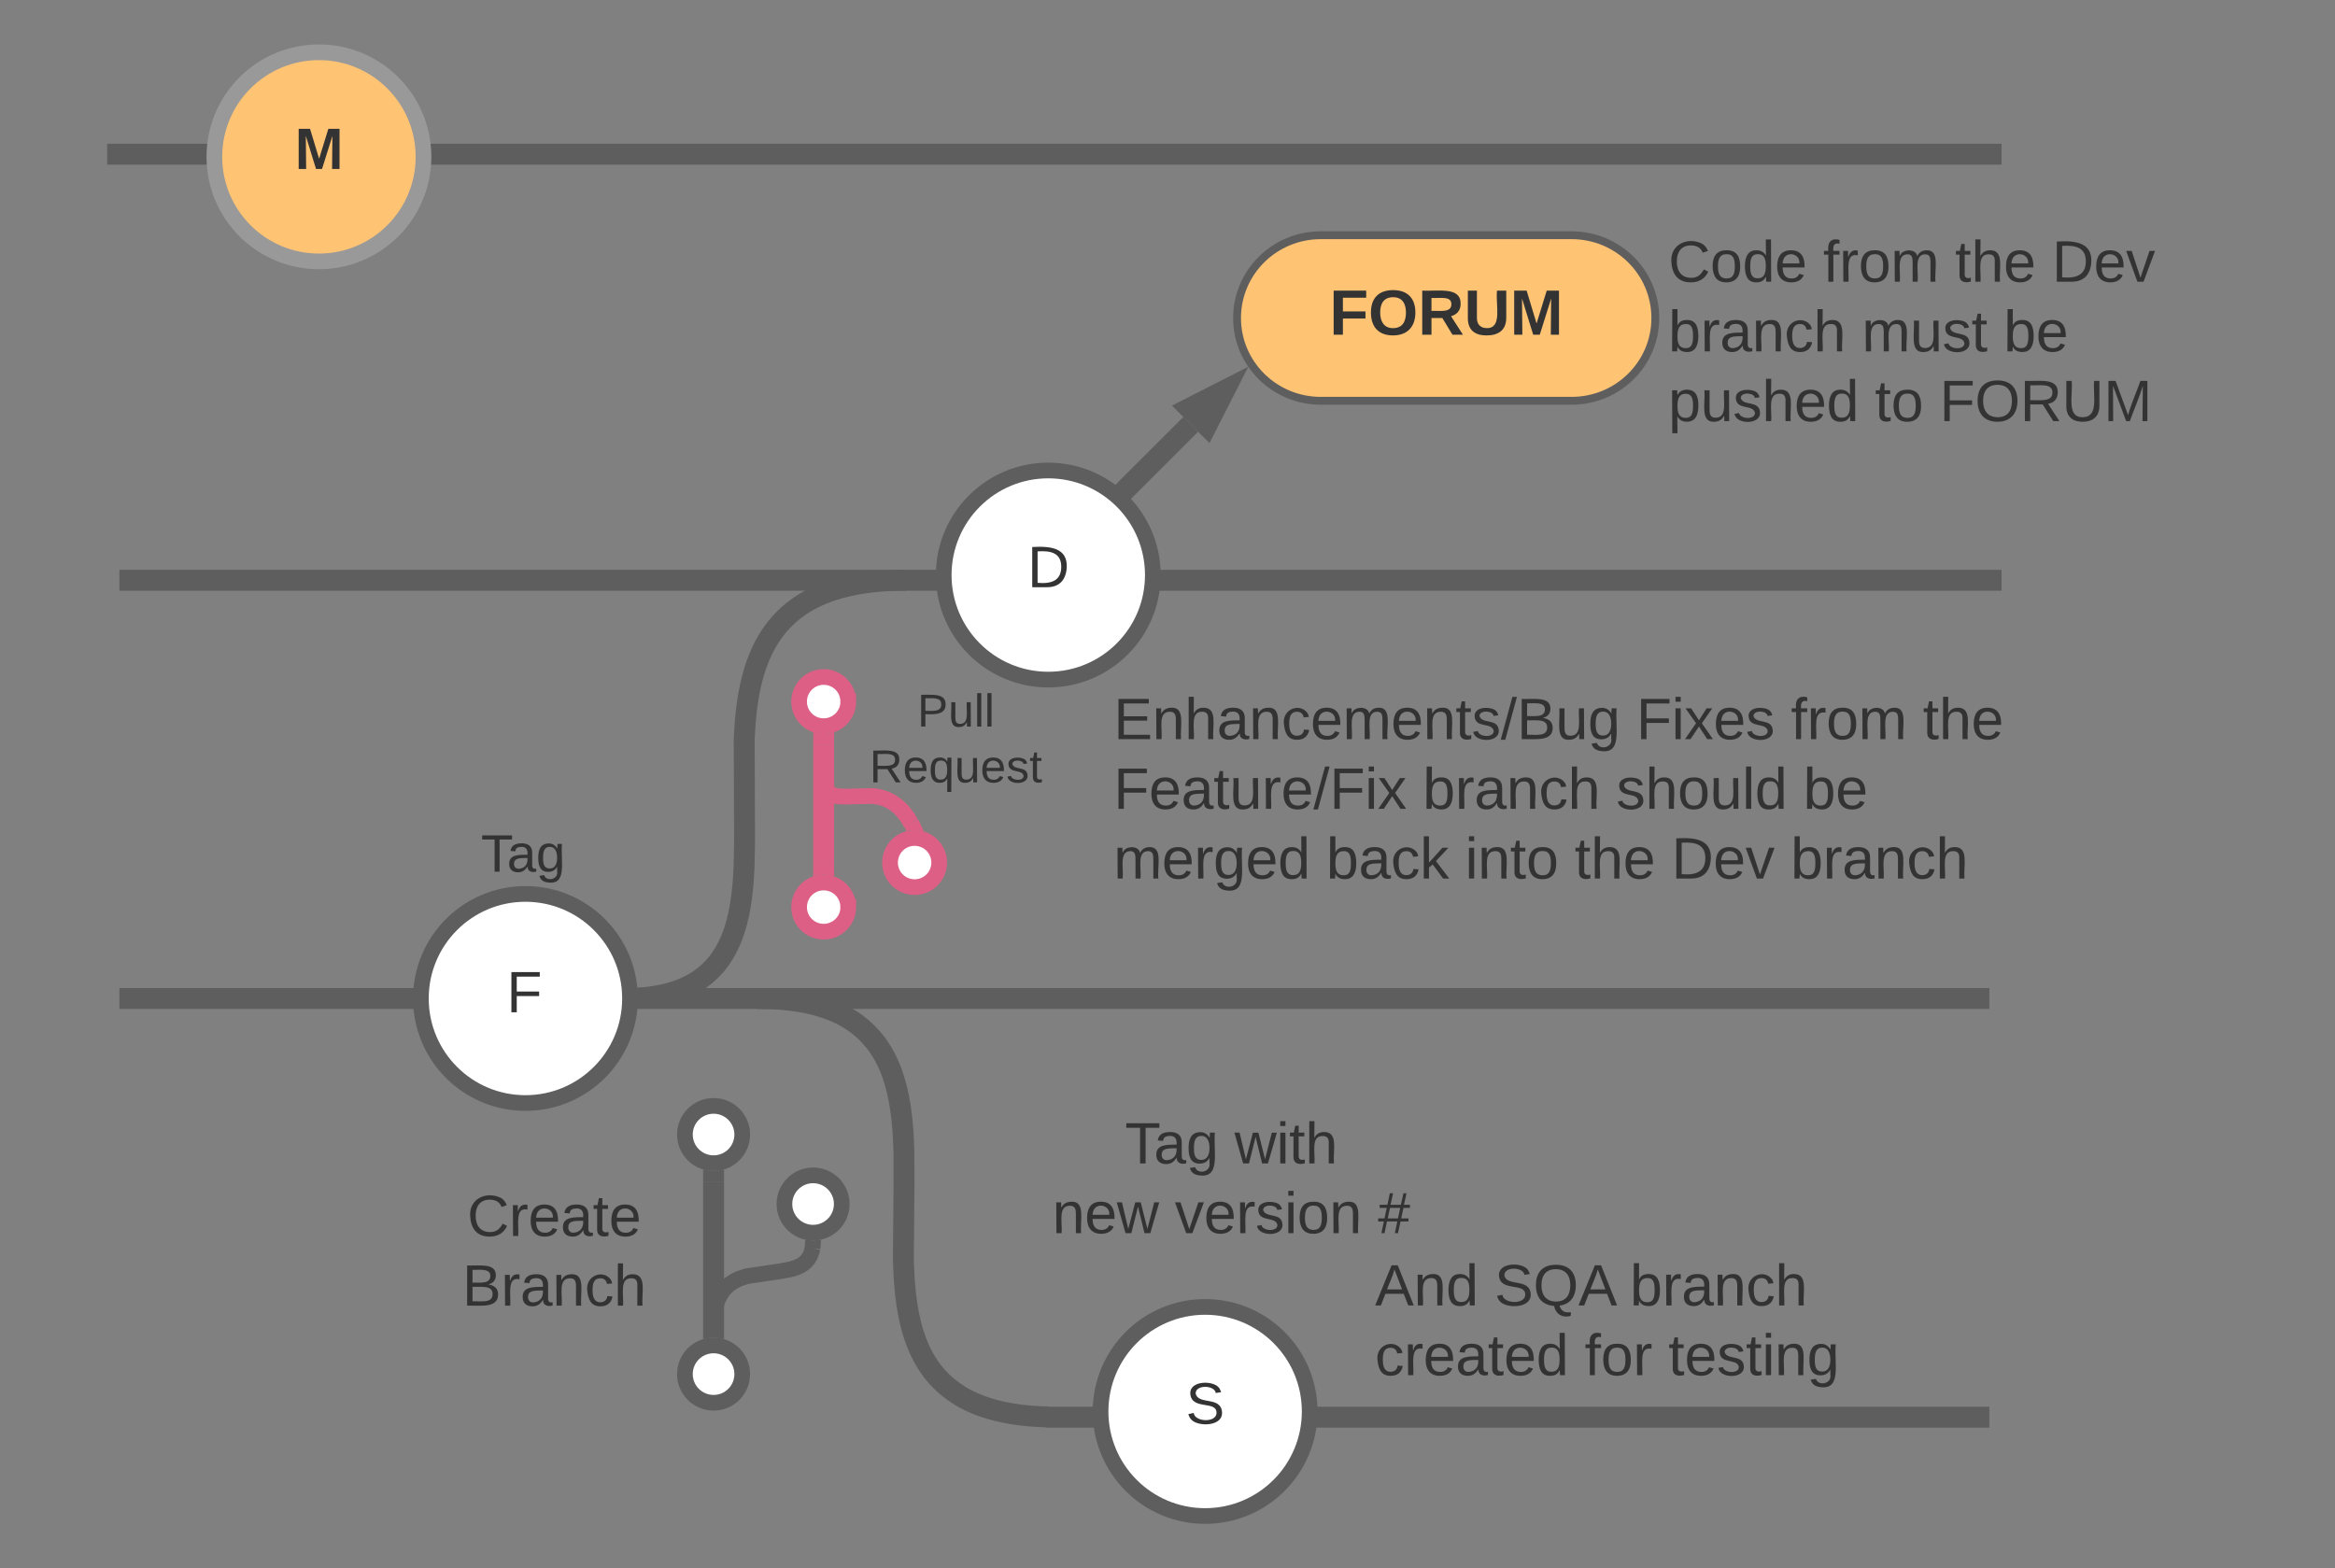 <svg xmlns="http://www.w3.org/2000/svg" xmlns:xlink="http://www.w3.org/1999/xlink" xmlns:lucid="lucid" width="893.22" height="600"><rect width="100%" height="100%" fill="#808080" stroke="none"/><g transform="translate(-2299 -220)" lucid:page-tab-id="ZDJICQ9uRxg7"><path d="M2703 762.18h353M2703.1 762.18h-4.1M3055.9 762.18h4.1M2348.67 602H3056M2348.77 602h-4.1M3055.9 602h4.1M2344 279h716.67M2344.1 279h-4.1M3060.57 279h4.1M2348.67 442h712M2348.77 442h-4.1M3060.57 442h4.1" stroke="#5e5e5e" stroke-width="8" fill="none"/><path d="M2740 440c0 22.1-17.9 40-40 40s-40-17.9-40-40 17.9-40 40-40 40 17.9 40 40z" stroke="#5e5e5e" stroke-width="6" fill="#fff"/><use xlink:href="#a" transform="matrix(1,0,0,1,2665,405) translate(27.006 39.653)"/><path d="M2543.66 601.8l2.4-.18 2.65-.34 2.4-.4 2.17-.45 1.98-.5 1.8-.55 1.68-.58 1.55-.6 1.44-.65 1.36-.67 1.27-.7 1.2-.72 1.14-.76 1.08-.8 1.03-.8 1-.86.96-.9.92-.94.9-.98.86-1.04.84-1.1.8-1.18.8-1.25.78-1.34.76-1.44.74-1.57.73-1.72.7-1.9.68-2.1.66-2.37.64-2.7.6-3.14.56-3.76.5-4.66.38-6.2.2-9.86-.15-39.3.42-6.8.54-5.22.64-4.27.7-3.64.74-3.16.78-2.8.82-2.5.85-2.28.87-2.08.9-1.92.94-1.78.96-1.66 1-1.57 1.02-1.46 1.06-1.4 1.1-1.32 1.14-1.26 1.2-1.2 1.23-1.17 1.28-1.13 1.37-1.07 1.43-1.04 1.5-1 1.62-.98 1.7-.93 1.84-.9 1.97-.88 2.13-.84 2.3-.8 2.52-.75 2.76-.7 3.07-.65 3.4-.57 3.82-.48 4.32-.36 3.97-.16M2543.77 601.83l-4.1.17M2641.5 442.03l4.1-.03" stroke="#5e5e5e" stroke-width="8" fill="none"/><path d="M2540 602c0 22.1-17.9 40-40 40s-40-17.9-40-40 17.9-40 40-40 40 17.9 40 40z" stroke="#5e5e5e" stroke-width="6" fill="#fff"/><path d="M2481.03 578c0-3.3 2.68-6 6-6h25c3.3 0 6 2.7 6 6v48c0 3.3-2.7 6-6 6h-25c-3.32 0-6-2.7-6-6z" stroke="#000" stroke-opacity="0" stroke-width="3" fill="#fff" fill-opacity="0"/><use xlink:href="#b" transform="matrix(1,0,0,1,2486.029,577) translate(6.741 30.278)"/><path d="M2800 760c0 22.1-17.9 40-40 40s-40-17.9-40-40 17.9-40 40-40 40 17.9 40 40z" stroke="#5e5e5e" stroke-width="6" fill="#fff"/><use xlink:href="#c" transform="matrix(1,0,0,1,2725,725) translate(27.593 39.653)"/><path d="M2623.5 488.4c0 5.2-4.23 9.42-9.42 9.42-5.2 0-9.4-4.22-9.4-9.4 0-5.2 4.2-9.42 9.4-9.42s9.4 4.2 9.4 9.4zM2623.5 567.04c0 5.2-4.23 9.4-9.42 9.4-5.2 0-9.4-4.2-9.4-9.4s4.2-9.4 9.4-9.4 9.4 4.2 9.4 9.4zM2658.27 550c0 5.2-4.2 9.4-9.4 9.4s-9.4-4.2-9.4-9.4 4.2-9.4 9.4-9.4 9.4 4.2 9.4 9.4z" stroke="#de5f85" stroke-width="6" fill="#fff"/><path d="M2614.08 550.6v-45.76" stroke="#de5f85" stroke-width="8" fill="none"/><path d="M2618.08 555.28l-3.93-.68-3.12.38-.95.4v-4.87h8zM2618.08 504.94h-8v-4.77l3.92.68 3.12-.38.96-.4z" fill="#de5f85"/><path d="M2614.23 519.43l.28 1.13.4 1.02.45.75.46.58.5.5.58.4.7.34.88.3 1.3.23 2.58.08 10.75-.23 2.76.5 2.28.78 2.04 1.04 1.95 1.38 1.96 1.85 2.05 2.6 1.3 2.26M2614.18 519.52l-.28-3.07" stroke="#de5f85" stroke-width="6" fill="none"/><path d="M2652.47 538.17l-3.53-.6-3.12.37-.08.04-.9-1.9 5.42-2.57z" fill="#de5f85"/><path d="M2624.67 484.75c0-3.32 2.7-6 6-6h67.8c3.3 0 6 2.68 6 6v40.66c0 3.33-2.7 6-6 6h-67.8c-3.3 0-6-2.67-6-6z" stroke="#000" stroke-opacity="0" stroke-width="3" fill="#fff" fill-opacity="0"/><use xlink:href="#d" transform="matrix(1,0,0,1,2629.669,483.748) translate(20.235 14.222)"/><use xlink:href="#e" transform="matrix(1,0,0,1,2629.669,483.748) translate(1.938 35.556)"/><path d="M2478 526c0-3.3 2.7-6 6-6h38.97c3.32 0 6 2.7 6 6v48c0 3.3-2.68 6-6 6H2484c-3.3 0-6-2.7-6-6z" stroke="#000" stroke-opacity="0" stroke-width="3" fill="#fff" fill-opacity="0"/><use xlink:href="#f" transform="matrix(1,0,0,1,2483,525) translate(0 28.5)"/><path d="M2729.83 407l24.66-24.65M2729.9 406.94l-2.9 2.9" stroke="#5e5e5e" stroke-width="8" fill="none"/><path d="M2767.4 369.43l-6.8 13.37-6.56-6.56z" stroke="#5e5e5e" stroke-width="8" fill="#5e5e5e"/><path d="M2900.22 310c17.67 0 32 14.18 32 31.67 0 17.5-14.33 31.66-32 31.66h-96c-17.67 0-32-14.17-32-31.66 0-17.5 14.33-31.67 32-31.67z" stroke="#5e5e5e" stroke-width="3" fill="#ffc374"/><use xlink:href="#g" transform="matrix(1,0,0,1,2777.22,315) translate(30.321 33.056)"/><path d="M2461 280c0 22.1-17.9 40-40 40s-40-17.9-40-40 17.9-40 40-40 40 17.9 40 40z" stroke="#999" stroke-width="6" fill="#ffc374"/><use xlink:href="#h" transform="matrix(1,0,0,1,2386,245) translate(25.772 39.653)"/><path d="M2720 486c0-3.3 2.7-6 6-6h368c3.3 0 6 2.7 6 6v93.82c0 3.3-2.7 6-6 6h-368c-3.3 0-6-2.7-6-6z" stroke="#000" stroke-opacity="0" stroke-width="3" fill="#fff" fill-opacity="0"/><use xlink:href="#i" transform="matrix(1,0,0,1,2725,485) translate(0 17.778)"/><use xlink:href="#j" transform="matrix(1,0,0,1,2725,485) translate(199.938 17.778)"/><use xlink:href="#k" transform="matrix(1,0,0,1,2725,485) translate(259.074 17.778)"/><use xlink:href="#l" transform="matrix(1,0,0,1,2725,485) translate(309.568 17.778)"/><use xlink:href="#m" transform="matrix(1,0,0,1,2725,485) translate(0 44.444)"/><use xlink:href="#n" transform="matrix(1,0,0,1,2725,485) translate(118.272 44.444)"/><use xlink:href="#o" transform="matrix(1,0,0,1,2725,485) translate(192.284 44.444)"/><use xlink:href="#p" transform="matrix(1,0,0,1,2725,485) translate(263.827 44.444)"/><use xlink:href="#q" transform="matrix(1,0,0,1,2725,485) translate(0 71.111)"/><use xlink:href="#r" transform="matrix(1,0,0,1,2725,485) translate(81.358 71.111)"/><use xlink:href="#s" transform="matrix(1,0,0,1,2725,485) translate(134.444 71.111)"/><use xlink:href="#t" transform="matrix(1,0,0,1,2725,485) translate(176.358 71.111)"/><use xlink:href="#u" transform="matrix(1,0,0,1,2725,485) translate(213.395 71.111)"/><use xlink:href="#v" transform="matrix(1,0,0,1,2725,485) translate(259.012 71.111)"/><path d="M2932.22 311c0-3.3 2.7-6 6-6h228c3.3 0 6 2.7 6 6v78c0 3.3-2.7 6-6 6h-228c-3.3 0-6-2.7-6-6z" stroke="#000" stroke-opacity="0" stroke-width="3" fill="#fff" fill-opacity="0"/><use xlink:href="#w" transform="matrix(1,0,0,1,2937.22,310) translate(0 17.778)"/><use xlink:href="#k" transform="matrix(1,0,0,1,2937.22,310) translate(59.198 17.778)"/><use xlink:href="#t" transform="matrix(1,0,0,1,2937.22,310) translate(109.691 17.778)"/><use xlink:href="#x" transform="matrix(1,0,0,1,2937.22,310) translate(146.728 17.778)"/><use xlink:href="#n" transform="matrix(1,0,0,1,2937.22,310) translate(0 44.444)"/><use xlink:href="#y" transform="matrix(1,0,0,1,2937.22,310) translate(74.012 44.444)"/><use xlink:href="#z" transform="matrix(1,0,0,1,2937.22,310) translate(128.272 44.444)"/><use xlink:href="#A" transform="matrix(1,0,0,1,2937.22,310) translate(0 71.111)"/><use xlink:href="#B" transform="matrix(1,0,0,1,2937.22,310) translate(79.012 71.111)"/><use xlink:href="#C" transform="matrix(1,0,0,1,2937.22,310) translate(103.704 71.111)"/><path d="M2680 648.33c0-3.3 2.7-6 6-6h168c3.3 0 6 2.7 6 6v51.34c0 3.3-2.7 6-6 6h-168c-3.3 0-6-2.7-6-6z" stroke="#000" stroke-opacity="0" stroke-width="3" fill="#fff" fill-opacity="0"/><g><use xlink:href="#D" transform="matrix(1,0,0,1,2685,647.333) translate(44.352 17.778)"/><use xlink:href="#E" transform="matrix(1,0,0,1,2685,647.333) translate(86.265 17.778)"/><use xlink:href="#F" transform="matrix(1,0,0,1,2685,647.333) translate(16.574 44.444)"/><use xlink:href="#G" transform="matrix(1,0,0,1,2685,647.333) translate(63.426 44.444)"/><use xlink:href="#H" transform="matrix(1,0,0,1,2685,647.333) translate(141.08 44.444)"/></g><path d="M2820 702.67c0-3.32 2.7-6 6-6h188c3.3 0 6 2.68 6 6v48c0 3.3-2.7 6-6 6h-188c-3.3 0-6-2.7-6-6z" stroke="#000" stroke-opacity="0" stroke-width="3" fill="#fff" fill-opacity="0"/><g><use xlink:href="#I" transform="matrix(1,0,0,1,2825,701.667) translate(0 17.778)"/><use xlink:href="#J" transform="matrix(1,0,0,1,2825,701.667) translate(45.679 17.778)"/><use xlink:href="#K" transform="matrix(1,0,0,1,2825,701.667) translate(97.531 17.778)"/><use xlink:href="#L" transform="matrix(1,0,0,1,2825,701.667) translate(0 44.444)"/><use xlink:href="#M" transform="matrix(1,0,0,1,2825,701.667) translate(80.185 44.444)"/><use xlink:href="#N" transform="matrix(1,0,0,1,2825,701.667) translate(112.222 44.444)"/></g><path d="M2592.45 602.06h.92l4.26.26 3.73.37 3.3.46 2.94.54 2.64.6 2.4.66 2.2.7 2 .73 1.84.75 1.72.8 1.6.82 1.5.86 1.4.88 1.33.92 1.26.95 1.2.98 1.13 1.02 1.1 1.06 1.04 1.1 1 1.16 1 1.2.93 1.28.9 1.36.9 1.44.85 1.54.83 1.65.8 1.8.8 1.94.74 2.15.73 2.37.7 2.66.66 3.04.63 3.52.55 4.23.47 5.28.33 7.24.02 14.06-.23 27.77.33 7.32.48 5.36.56 4.3.63 3.6.67 3.08.7 2.72.76 2.43.77 2.2.8 1.98.83 1.85.86 1.7.88 1.58.9 1.48.94 1.4.97 1.33 1 1.25 1.05 1.2 1.1 1.14 1.12 1.1 1.18 1.05 1.24 1 1.3 1 1.4.94 1.45.93 1.54.9 1.67.84 1.8.83 1.92.8 2.1.77 2.28.72 2.5.68 2.77.63 3.08.58 3.46.5 3.93.38 2.15.12M2592.55 602.06l-4.1-.06M2695.57 761.94l4.1.12" stroke="#5e5e5e" stroke-width="8" fill="none"/><path d="M2582.93 654.05c0 6.05-4.9 10.96-10.96 10.96-6.06 0-10.97-4.9-10.97-10.95 0-6.06 4.9-10.97 10.97-10.97 6.05 0 10.96 4.9 10.96 10.97zM2582.93 745.7c0 6.06-4.9 10.97-10.96 10.97-6.06 0-10.97-4.9-10.97-10.97 0-6.05 4.9-10.96 10.97-10.96 6.05 0 10.96 4.9 10.96 10.96zM2621 680.63c0 6.06-4.9 10.97-10.97 10.97-6.05 0-10.96-4.9-10.96-10.97 0-6.05 4.9-10.96 10.96-10.96 6.06 0 10.97 4.9 10.97 10.96z" stroke="#5e5e5e" stroke-width="6" fill="#fff"/><path d="M2571.97 727.7v-55.66" stroke="#5e5e5e" stroke-width="8" fill="none"/><path d="M2575.97 732.34l-.38-.15-3.63-.5-3.63.5-.37.14v-4.73h8zM2575.97 672.14h-8v-4.73l.37.16 3.63.48 3.62-.48.37-.15z" fill="#5e5e5e"/><path d="M2609.76 697.6l-.2.98-.43 1.3-.52 1.05-.6.9-.7.82-.85.75-1.07.7-1.42.7-2.12.72-4.4.84-12.84 1.9-2.84.95-2.04 1-1.62 1.1-1.36 1.2-1.2 1.35-1.04 1.6-.95 1.93-.84 2.48-.64 3.37-.1 1.37" stroke="#5e5e5e" stroke-width="6" fill="none"/><path d="M2612.84 697.88l-6-.37.2-3.27 3 .4 3.02-.4z" fill="#5e5e5e"/><path d="M2571.97 724.53l-.2 3.07" stroke="#5e5e5e" stroke-width="6" fill="none"/><path d="M2461 676.08c0-3.3 2.7-6 6-6h88c3.3 0 6 2.7 6 6v51.33c0 3.33-2.7 6-6 6h-88c-3.3 0-6-2.67-6-6z" stroke="#000" stroke-opacity="0" stroke-width="3" fill="#fff" fill-opacity="0"/><g><use xlink:href="#O" transform="matrix(1,0,0,1,2466,675.08) translate(11.728 17.778)"/><use xlink:href="#P" transform="matrix(1,0,0,1,2466,675.08) translate(9.846 44.444)"/></g><defs><path fill="#333" d="M30-248c118-7 216 8 213 122C240-48 200 0 122 0H30v-248zM63-27c89 8 146-16 146-99s-60-101-146-95v194" id="Q"/><use transform="matrix(0.062,0,0,0.062,0,0)" xlink:href="#Q" id="a"/><path fill="#333" d="M63-220v92h138v28H63V0H30v-248h175v28H63" id="R"/><use transform="matrix(0.062,0,0,0.062,0,0)" xlink:href="#R" id="b"/><path fill="#333" d="M185-189c-5-48-123-54-124 2 14 75 158 14 163 119 3 78-121 87-175 55-17-10-28-26-33-46l33-7c5 56 141 63 141-1 0-78-155-14-162-118-5-82 145-84 179-34 5 7 8 16 11 25" id="S"/><use transform="matrix(0.062,0,0,0.062,0,0)" xlink:href="#S" id="c"/><path fill="#333" d="M30-248c87 1 191-15 191 75 0 78-77 80-158 76V0H30v-248zm33 125c57 0 124 11 124-50 0-59-68-47-124-48v98" id="T"/><path fill="#333" d="M84 4C-5 8 30-112 23-190h32v120c0 31 7 50 39 49 72-2 45-101 50-169h31l1 190h-30c-1-10 1-25-2-33-11 22-28 36-60 37" id="U"/><path fill="#333" d="M24 0v-261h32V0H24" id="V"/><g id="d"><use transform="matrix(0.049,0,0,0.049,0,0)" xlink:href="#T"/><use transform="matrix(0.049,0,0,0.049,11.852,0)" xlink:href="#U"/><use transform="matrix(0.049,0,0,0.049,21.728,0)" xlink:href="#V"/><use transform="matrix(0.049,0,0,0.049,25.63,0)" xlink:href="#V"/></g><path fill="#333" d="M233-177c-1 41-23 64-60 70L243 0h-38l-65-103H63V0H30v-248c88 3 205-21 203 71zM63-129c60-2 137 13 137-47 0-61-80-42-137-45v92" id="W"/><path fill="#333" d="M100-194c63 0 86 42 84 106H49c0 40 14 67 53 68 26 1 43-12 49-29l28 8c-11 28-37 45-77 45C44 4 14-33 15-96c1-61 26-98 85-98zm52 81c6-60-76-77-97-28-3 7-6 17-6 28h103" id="X"/><path fill="#333" d="M145-31C134-9 116 4 85 4 32 4 16-35 15-94c0-59 17-99 70-100 32-1 48 14 60 33 0-11-1-24 2-32h30l-1 268h-32zM93-21c41 0 51-33 51-76s-8-73-50-73c-40 0-46 35-46 75s5 74 45 74" id="Y"/><path fill="#333" d="M135-143c-3-34-86-38-87 0 15 53 115 12 119 90S17 21 10-45l28-5c4 36 97 45 98 0-10-56-113-15-118-90-4-57 82-63 122-42 12 7 21 19 24 35" id="Z"/><path fill="#333" d="M59-47c-2 24 18 29 38 22v24C64 9 27 4 27-40v-127H5v-23h24l9-43h21v43h35v23H59v120" id="aa"/><g id="e"><use transform="matrix(0.049,0,0,0.049,0,0)" xlink:href="#W"/><use transform="matrix(0.049,0,0,0.049,12.79,0)" xlink:href="#X"/><use transform="matrix(0.049,0,0,0.049,22.667,0)" xlink:href="#Y"/><use transform="matrix(0.049,0,0,0.049,32.543,0)" xlink:href="#U"/><use transform="matrix(0.049,0,0,0.049,42.42,0)" xlink:href="#X"/><use transform="matrix(0.049,0,0,0.049,52.296,0)" xlink:href="#Z"/><use transform="matrix(0.049,0,0,0.049,61.185,0)" xlink:href="#aa"/></g><path fill="#333" d="M127-220V0H93v-220H8v-28h204v28h-85" id="ab"/><path fill="#333" d="M141-36C126-15 110 5 73 4 37 3 15-17 15-53c-1-64 63-63 125-63 3-35-9-54-41-54-24 1-41 7-42 31l-33-3c5-37 33-52 76-52 45 0 72 20 72 64v82c-1 20 7 32 28 27v20c-31 9-61-2-59-35zM48-53c0 20 12 33 32 33 41-3 63-29 60-74-43 2-92-5-92 41" id="ac"/><path fill="#333" d="M177-190C167-65 218 103 67 71c-23-6-38-20-44-43l32-5c15 47 100 32 89-28v-30C133-14 115 1 83 1 29 1 15-40 15-95c0-56 16-97 71-98 29-1 48 16 59 35 1-10 0-23 2-32h30zM94-22c36 0 50-32 50-73 0-42-14-75-50-75-39 0-46 34-46 75s6 73 46 73" id="ad"/><g id="f"><use transform="matrix(0.056,0,0,0.056,0,0)" xlink:href="#ab"/><use transform="matrix(0.056,0,0,0.056,9.944,0)" xlink:href="#ac"/><use transform="matrix(0.056,0,0,0.056,21.056,0)" xlink:href="#ad"/></g><path fill="#333" d="M76-208v77h127v40H76V0H24v-248h183v40H76" id="ae"/><path fill="#333" d="M140-251c80 0 125 45 125 126S219 4 139 4C58 4 15-44 15-125s44-126 125-126zm-1 214c52 0 73-35 73-88 0-50-21-86-72-86-52 0-73 35-73 86s22 88 72 88" id="af"/><path fill="#333" d="M240-174c0 40-23 61-54 70L253 0h-59l-57-94H76V0H24v-248c93 4 217-23 216 74zM76-134c48-2 112 12 112-38 0-48-66-32-112-35v73" id="ag"/><path fill="#333" d="M238-95c0 69-44 99-111 99C63 4 22-25 22-93v-155h51v151c-1 38 19 59 55 60 90 1 49-130 58-211h52v153" id="ah"/><path fill="#333" d="M230 0l2-204L168 0h-37L68-204 70 0H24v-248h70l56 185 57-185h69V0h-46" id="ai"/><g id="g"><use transform="matrix(0.068,0,0,0.068,0,0)" xlink:href="#ae"/><use transform="matrix(0.068,0,0,0.068,14.87,0)" xlink:href="#af"/><use transform="matrix(0.068,0,0,0.068,33.883,0)" xlink:href="#ag"/><use transform="matrix(0.068,0,0,0.068,51.469,0)" xlink:href="#ah"/><use transform="matrix(0.068,0,0,0.068,69.056,0)" xlink:href="#ai"/></g><use transform="matrix(0.062,0,0,0.062,0,0)" xlink:href="#ai" id="h"/><path fill="#333" d="M30 0v-248h187v28H63v79h144v27H63v87h162V0H30" id="aj"/><path fill="#333" d="M117-194c89-4 53 116 60 194h-32v-121c0-31-8-49-39-48C34-167 62-67 57 0H25l-1-190h30c1 10-1 24 2 32 11-22 29-35 61-36" id="ak"/><path fill="#333" d="M106-169C34-169 62-67 57 0H25v-261h32l-1 103c12-21 28-36 61-36 89 0 53 116 60 194h-32v-121c2-32-8-49-39-48" id="al"/><path fill="#333" d="M96-169c-40 0-48 33-48 73s9 75 48 75c24 0 41-14 43-38l32 2c-6 37-31 61-74 61-59 0-76-41-82-99-10-93 101-131 147-64 4 7 5 14 7 22l-32 3c-4-21-16-35-41-35" id="am"/><path fill="#333" d="M210-169c-67 3-38 105-44 169h-31v-121c0-29-5-50-35-48C34-165 62-65 56 0H25l-1-190h30c1 10-1 24 2 32 10-44 99-50 107 0 11-21 27-35 58-36 85-2 47 119 55 194h-31v-121c0-29-5-49-35-48" id="an"/><path fill="#333" d="M0 4l72-265h28L28 4H0" id="ao"/><path fill="#333" d="M160-131c35 5 61 23 61 61C221 17 115-2 30 0v-248c76 3 177-17 177 60 0 33-19 50-47 57zm-97-11c50-1 110 9 110-42 0-47-63-36-110-37v79zm0 115c55-2 124 14 124-45 0-56-70-42-124-44v89" id="ap"/><g id="i"><use transform="matrix(0.062,0,0,0.062,0,0)" xlink:href="#aj"/><use transform="matrix(0.062,0,0,0.062,14.815,0)" xlink:href="#ak"/><use transform="matrix(0.062,0,0,0.062,27.16,0)" xlink:href="#al"/><use transform="matrix(0.062,0,0,0.062,39.506,0)" xlink:href="#ac"/><use transform="matrix(0.062,0,0,0.062,51.852,0)" xlink:href="#ak"/><use transform="matrix(0.062,0,0,0.062,64.198,0)" xlink:href="#am"/><use transform="matrix(0.062,0,0,0.062,75.309,0)" xlink:href="#X"/><use transform="matrix(0.062,0,0,0.062,87.654,0)" xlink:href="#an"/><use transform="matrix(0.062,0,0,0.062,106.111,0)" xlink:href="#X"/><use transform="matrix(0.062,0,0,0.062,118.457,0)" xlink:href="#ak"/><use transform="matrix(0.062,0,0,0.062,130.802,0)" xlink:href="#aa"/><use transform="matrix(0.062,0,0,0.062,136.975,0)" xlink:href="#Z"/><use transform="matrix(0.062,0,0,0.062,148.086,0)" xlink:href="#ao"/><use transform="matrix(0.062,0,0,0.062,154.259,0)" xlink:href="#ap"/><use transform="matrix(0.062,0,0,0.062,169.074,0)" xlink:href="#U"/><use transform="matrix(0.062,0,0,0.062,181.42,0)" xlink:href="#ad"/></g><path fill="#333" d="M24-231v-30h32v30H24zM24 0v-190h32V0H24" id="aq"/><path fill="#333" d="M141 0L90-78 38 0H4l68-98-65-92h35l48 74 47-74h35l-64 92 68 98h-35" id="ar"/><g id="j"><use transform="matrix(0.062,0,0,0.062,0,0)" xlink:href="#R"/><use transform="matrix(0.062,0,0,0.062,13.519,0)" xlink:href="#aq"/><use transform="matrix(0.062,0,0,0.062,18.395,0)" xlink:href="#ar"/><use transform="matrix(0.062,0,0,0.062,29.506,0)" xlink:href="#X"/><use transform="matrix(0.062,0,0,0.062,41.852,0)" xlink:href="#Z"/></g><path fill="#333" d="M101-234c-31-9-42 10-38 44h38v23H63V0H32v-167H5v-23h27c-7-52 17-82 69-68v24" id="as"/><path fill="#333" d="M114-163C36-179 61-72 57 0H25l-1-190h30c1 12-1 29 2 39 6-27 23-49 58-41v29" id="at"/><path fill="#333" d="M100-194c62-1 85 37 85 99 1 63-27 99-86 99S16-35 15-95c0-66 28-99 85-99zM99-20c44 1 53-31 53-75 0-43-8-75-51-75s-53 32-53 75 10 74 51 75" id="au"/><g id="k"><use transform="matrix(0.062,0,0,0.062,0,0)" xlink:href="#as"/><use transform="matrix(0.062,0,0,0.062,6.173,0)" xlink:href="#at"/><use transform="matrix(0.062,0,0,0.062,13.519,0)" xlink:href="#au"/><use transform="matrix(0.062,0,0,0.062,25.864,0)" xlink:href="#an"/></g><g id="l"><use transform="matrix(0.062,0,0,0.062,0,0)" xlink:href="#aa"/><use transform="matrix(0.062,0,0,0.062,6.173,0)" xlink:href="#al"/><use transform="matrix(0.062,0,0,0.062,18.519,0)" xlink:href="#X"/></g><g id="m"><use transform="matrix(0.062,0,0,0.062,0,0)" xlink:href="#R"/><use transform="matrix(0.062,0,0,0.062,13.519,0)" xlink:href="#X"/><use transform="matrix(0.062,0,0,0.062,25.864,0)" xlink:href="#ac"/><use transform="matrix(0.062,0,0,0.062,38.21,0)" xlink:href="#aa"/><use transform="matrix(0.062,0,0,0.062,44.383,0)" xlink:href="#U"/><use transform="matrix(0.062,0,0,0.062,56.728,0)" xlink:href="#at"/><use transform="matrix(0.062,0,0,0.062,64.074,0)" xlink:href="#X"/><use transform="matrix(0.062,0,0,0.062,76.42,0)" xlink:href="#ao"/><use transform="matrix(0.062,0,0,0.062,82.593,0)" xlink:href="#R"/><use transform="matrix(0.062,0,0,0.062,96.111,0)" xlink:href="#aq"/><use transform="matrix(0.062,0,0,0.062,100.988,0)" xlink:href="#ar"/></g><path fill="#333" d="M115-194c53 0 69 39 70 98 0 66-23 100-70 100C84 3 66-7 56-30L54 0H23l1-261h32v101c10-23 28-34 59-34zm-8 174c40 0 45-34 45-75 0-40-5-75-45-74-42 0-51 32-51 76 0 43 10 73 51 73" id="av"/><g id="n"><use transform="matrix(0.062,0,0,0.062,0,0)" xlink:href="#av"/><use transform="matrix(0.062,0,0,0.062,12.346,0)" xlink:href="#at"/><use transform="matrix(0.062,0,0,0.062,19.691,0)" xlink:href="#ac"/><use transform="matrix(0.062,0,0,0.062,32.037,0)" xlink:href="#ak"/><use transform="matrix(0.062,0,0,0.062,44.383,0)" xlink:href="#am"/><use transform="matrix(0.062,0,0,0.062,55.494,0)" xlink:href="#al"/></g><path fill="#333" d="M85-194c31 0 48 13 60 33l-1-100h32l1 261h-30c-2-10 0-23-3-31C134-8 116 4 85 4 32 4 16-35 15-94c0-66 23-100 70-100zm9 24c-40 0-46 34-46 75 0 40 6 74 45 74 42 0 51-32 51-76 0-42-9-74-50-73" id="aw"/><g id="o"><use transform="matrix(0.062,0,0,0.062,0,0)" xlink:href="#Z"/><use transform="matrix(0.062,0,0,0.062,11.111,0)" xlink:href="#al"/><use transform="matrix(0.062,0,0,0.062,23.457,0)" xlink:href="#au"/><use transform="matrix(0.062,0,0,0.062,35.802,0)" xlink:href="#U"/><use transform="matrix(0.062,0,0,0.062,48.148,0)" xlink:href="#V"/><use transform="matrix(0.062,0,0,0.062,53.025,0)" xlink:href="#aw"/></g><g id="p"><use transform="matrix(0.062,0,0,0.062,0,0)" xlink:href="#av"/><use transform="matrix(0.062,0,0,0.062,12.346,0)" xlink:href="#X"/></g><g id="q"><use transform="matrix(0.062,0,0,0.062,0,0)" xlink:href="#an"/><use transform="matrix(0.062,0,0,0.062,18.457,0)" xlink:href="#X"/><use transform="matrix(0.062,0,0,0.062,30.802,0)" xlink:href="#at"/><use transform="matrix(0.062,0,0,0.062,38.148,0)" xlink:href="#ad"/><use transform="matrix(0.062,0,0,0.062,50.494,0)" xlink:href="#X"/><use transform="matrix(0.062,0,0,0.062,62.84,0)" xlink:href="#aw"/></g><path fill="#333" d="M143 0L79-87 56-68V0H24v-261h32v163l83-92h37l-77 82L181 0h-38" id="ax"/><g id="r"><use transform="matrix(0.062,0,0,0.062,0,0)" xlink:href="#av"/><use transform="matrix(0.062,0,0,0.062,12.346,0)" xlink:href="#ac"/><use transform="matrix(0.062,0,0,0.062,24.691,0)" xlink:href="#am"/><use transform="matrix(0.062,0,0,0.062,35.802,0)" xlink:href="#ax"/></g><g id="s"><use transform="matrix(0.062,0,0,0.062,0,0)" xlink:href="#aq"/><use transform="matrix(0.062,0,0,0.062,4.877,0)" xlink:href="#ak"/><use transform="matrix(0.062,0,0,0.062,17.222,0)" xlink:href="#aa"/><use transform="matrix(0.062,0,0,0.062,23.395,0)" xlink:href="#au"/></g><g id="t"><use transform="matrix(0.062,0,0,0.062,0,0)" xlink:href="#aa"/><use transform="matrix(0.062,0,0,0.062,6.173,0)" xlink:href="#al"/><use transform="matrix(0.062,0,0,0.062,18.519,0)" xlink:href="#X"/></g><path fill="#333" d="M108 0H70L1-190h34L89-25l56-165h34" id="ay"/><g id="u"><use transform="matrix(0.062,0,0,0.062,0,0)" xlink:href="#Q"/><use transform="matrix(0.062,0,0,0.062,15.988,0)" xlink:href="#X"/><use transform="matrix(0.062,0,0,0.062,28.333,0)" xlink:href="#ay"/></g><g id="v"><use transform="matrix(0.062,0,0,0.062,0,0)" xlink:href="#av"/><use transform="matrix(0.062,0,0,0.062,12.346,0)" xlink:href="#at"/><use transform="matrix(0.062,0,0,0.062,19.691,0)" xlink:href="#ac"/><use transform="matrix(0.062,0,0,0.062,32.037,0)" xlink:href="#ak"/><use transform="matrix(0.062,0,0,0.062,44.383,0)" xlink:href="#am"/><use transform="matrix(0.062,0,0,0.062,55.494,0)" xlink:href="#al"/></g><path fill="#333" d="M212-179c-10-28-35-45-73-45-59 0-87 40-87 99 0 60 29 101 89 101 43 0 62-24 78-52l27 14C228-24 195 4 139 4 59 4 22-46 18-125c-6-104 99-153 187-111 19 9 31 26 39 46" id="az"/><g id="w"><use transform="matrix(0.062,0,0,0.062,0,0)" xlink:href="#az"/><use transform="matrix(0.062,0,0,0.062,15.988,0)" xlink:href="#au"/><use transform="matrix(0.062,0,0,0.062,28.333,0)" xlink:href="#aw"/><use transform="matrix(0.062,0,0,0.062,40.679,0)" xlink:href="#X"/></g><g id="x"><use transform="matrix(0.062,0,0,0.062,0,0)" xlink:href="#Q"/><use transform="matrix(0.062,0,0,0.062,15.988,0)" xlink:href="#X"/><use transform="matrix(0.062,0,0,0.062,28.333,0)" xlink:href="#ay"/></g><g id="y"><use transform="matrix(0.062,0,0,0.062,0,0)" xlink:href="#an"/><use transform="matrix(0.062,0,0,0.062,18.457,0)" xlink:href="#U"/><use transform="matrix(0.062,0,0,0.062,30.802,0)" xlink:href="#Z"/><use transform="matrix(0.062,0,0,0.062,41.914,0)" xlink:href="#aa"/></g><g id="z"><use transform="matrix(0.062,0,0,0.062,0,0)" xlink:href="#av"/><use transform="matrix(0.062,0,0,0.062,12.346,0)" xlink:href="#X"/></g><path fill="#333" d="M115-194c55 1 70 41 70 98S169 2 115 4C84 4 66-9 55-30l1 105H24l-1-265h31l2 30c10-21 28-34 59-34zm-8 174c40 0 45-34 45-75s-6-73-45-74c-42 0-51 32-51 76 0 43 10 73 51 73" id="aA"/><g id="A"><use transform="matrix(0.062,0,0,0.062,0,0)" xlink:href="#aA"/><use transform="matrix(0.062,0,0,0.062,12.346,0)" xlink:href="#U"/><use transform="matrix(0.062,0,0,0.062,24.691,0)" xlink:href="#Z"/><use transform="matrix(0.062,0,0,0.062,35.802,0)" xlink:href="#al"/><use transform="matrix(0.062,0,0,0.062,48.148,0)" xlink:href="#X"/><use transform="matrix(0.062,0,0,0.062,60.494,0)" xlink:href="#aw"/></g><g id="B"><use transform="matrix(0.062,0,0,0.062,0,0)" xlink:href="#aa"/><use transform="matrix(0.062,0,0,0.062,6.173,0)" xlink:href="#au"/></g><path fill="#333" d="M140-251c81 0 123 46 123 126C263-46 219 4 140 4 59 4 17-45 17-125s42-126 123-126zm0 227c63 0 89-41 89-101s-29-99-89-99c-61 0-89 39-89 99S79-25 140-24" id="aB"/><path fill="#333" d="M232-93c-1 65-40 97-104 97C67 4 28-28 28-90v-158h33c8 89-33 224 67 224 102 0 64-133 71-224h33v155" id="aC"/><path fill="#333" d="M240 0l2-218c-23 76-54 145-80 218h-23L58-218 59 0H30v-248h44l77 211c21-75 51-140 76-211h43V0h-30" id="aD"/><g id="C"><use transform="matrix(0.062,0,0,0.062,0,0)" xlink:href="#R"/><use transform="matrix(0.062,0,0,0.062,13.519,0)" xlink:href="#aB"/><use transform="matrix(0.062,0,0,0.062,30.802,0)" xlink:href="#W"/><use transform="matrix(0.062,0,0,0.062,46.79,0)" xlink:href="#aC"/><use transform="matrix(0.062,0,0,0.062,62.778,0)" xlink:href="#aD"/></g><g id="D"><use transform="matrix(0.062,0,0,0.062,0,0)" xlink:href="#ab"/><use transform="matrix(0.062,0,0,0.062,11.049,0)" xlink:href="#ac"/><use transform="matrix(0.062,0,0,0.062,23.395,0)" xlink:href="#ad"/></g><path fill="#333" d="M206 0h-36l-40-164L89 0H53L-1-190h32L70-26l43-164h34l41 164 42-164h31" id="aE"/><g id="E"><use transform="matrix(0.062,0,0,0.062,0,0)" xlink:href="#aE"/><use transform="matrix(0.062,0,0,0.062,15.988,0)" xlink:href="#aq"/><use transform="matrix(0.062,0,0,0.062,20.864,0)" xlink:href="#aa"/><use transform="matrix(0.062,0,0,0.062,27.037,0)" xlink:href="#al"/></g><g id="F"><use transform="matrix(0.062,0,0,0.062,0,0)" xlink:href="#ak"/><use transform="matrix(0.062,0,0,0.062,12.346,0)" xlink:href="#X"/><use transform="matrix(0.062,0,0,0.062,24.691,0)" xlink:href="#aE"/></g><g id="G"><use transform="matrix(0.062,0,0,0.062,0,0)" xlink:href="#ay"/><use transform="matrix(0.062,0,0,0.062,11.111,0)" xlink:href="#X"/><use transform="matrix(0.062,0,0,0.062,23.457,0)" xlink:href="#at"/><use transform="matrix(0.062,0,0,0.062,30.802,0)" xlink:href="#Z"/><use transform="matrix(0.062,0,0,0.062,41.914,0)" xlink:href="#aq"/><use transform="matrix(0.062,0,0,0.062,46.79,0)" xlink:href="#au"/><use transform="matrix(0.062,0,0,0.062,59.136,0)" xlink:href="#ak"/></g><path fill="#333" d="M158-156l-14 65h45v19h-49L124 0h-19l15-72H56L41 0H22l15-72H2v-19h39l14-65H11v-19h48l15-71h20l-16 71h64l16-71h19l-16 71h37v19h-40zm-83 0L61-91h63l14-65H75" id="aF"/><use transform="matrix(0.062,0,0,0.062,0,0)" xlink:href="#aF" id="H"/><path fill="#333" d="M205 0l-28-72H64L36 0H1l101-248h38L239 0h-34zm-38-99l-47-123c-12 45-31 82-46 123h93" id="aG"/><g id="I"><use transform="matrix(0.062,0,0,0.062,0,0)" xlink:href="#aG"/><use transform="matrix(0.062,0,0,0.062,14.815,0)" xlink:href="#ak"/><use transform="matrix(0.062,0,0,0.062,27.16,0)" xlink:href="#aw"/></g><path fill="#333" d="M140-251c81 0 123 46 123 126C263-53 228-8 163 1c7 30 30 48 69 40v23c-55 16-95-15-103-61C56-3 17-48 17-125c0-80 42-126 123-126zm0 227c63 0 89-41 89-101s-29-99-89-99c-61 0-89 39-89 99S79-25 140-24" id="aH"/><g id="J"><use transform="matrix(0.062,0,0,0.062,0,0)" xlink:href="#S"/><use transform="matrix(0.062,0,0,0.062,14.815,0)" xlink:href="#aH"/><use transform="matrix(0.062,0,0,0.062,32.099,0)" xlink:href="#aG"/></g><g id="K"><use transform="matrix(0.062,0,0,0.062,0,0)" xlink:href="#av"/><use transform="matrix(0.062,0,0,0.062,12.346,0)" xlink:href="#at"/><use transform="matrix(0.062,0,0,0.062,19.691,0)" xlink:href="#ac"/><use transform="matrix(0.062,0,0,0.062,32.037,0)" xlink:href="#ak"/><use transform="matrix(0.062,0,0,0.062,44.383,0)" xlink:href="#am"/><use transform="matrix(0.062,0,0,0.062,55.494,0)" xlink:href="#al"/></g><g id="L"><use transform="matrix(0.062,0,0,0.062,0,0)" xlink:href="#am"/><use transform="matrix(0.062,0,0,0.062,11.111,0)" xlink:href="#at"/><use transform="matrix(0.062,0,0,0.062,18.457,0)" xlink:href="#X"/><use transform="matrix(0.062,0,0,0.062,30.802,0)" xlink:href="#ac"/><use transform="matrix(0.062,0,0,0.062,43.148,0)" xlink:href="#aa"/><use transform="matrix(0.062,0,0,0.062,49.321,0)" xlink:href="#X"/><use transform="matrix(0.062,0,0,0.062,61.667,0)" xlink:href="#aw"/></g><g id="M"><use transform="matrix(0.062,0,0,0.062,0,0)" xlink:href="#as"/><use transform="matrix(0.062,0,0,0.062,6.173,0)" xlink:href="#au"/><use transform="matrix(0.062,0,0,0.062,18.519,0)" xlink:href="#at"/></g><g id="N"><use transform="matrix(0.062,0,0,0.062,0,0)" xlink:href="#aa"/><use transform="matrix(0.062,0,0,0.062,6.173,0)" xlink:href="#X"/><use transform="matrix(0.062,0,0,0.062,18.519,0)" xlink:href="#Z"/><use transform="matrix(0.062,0,0,0.062,29.63,0)" xlink:href="#aa"/><use transform="matrix(0.062,0,0,0.062,35.802,0)" xlink:href="#aq"/><use transform="matrix(0.062,0,0,0.062,40.679,0)" xlink:href="#ak"/><use transform="matrix(0.062,0,0,0.062,53.025,0)" xlink:href="#ad"/></g><g id="O"><use transform="matrix(0.062,0,0,0.062,0,0)" xlink:href="#az"/><use transform="matrix(0.062,0,0,0.062,15.988,0)" xlink:href="#at"/><use transform="matrix(0.062,0,0,0.062,23.333,0)" xlink:href="#X"/><use transform="matrix(0.062,0,0,0.062,35.679,0)" xlink:href="#ac"/><use transform="matrix(0.062,0,0,0.062,48.025,0)" xlink:href="#aa"/><use transform="matrix(0.062,0,0,0.062,54.198,0)" xlink:href="#X"/></g><g id="P"><use transform="matrix(0.062,0,0,0.062,0,0)" xlink:href="#ap"/><use transform="matrix(0.062,0,0,0.062,14.815,0)" xlink:href="#at"/><use transform="matrix(0.062,0,0,0.062,22.16,0)" xlink:href="#ac"/><use transform="matrix(0.062,0,0,0.062,34.506,0)" xlink:href="#ak"/><use transform="matrix(0.062,0,0,0.062,46.852,0)" xlink:href="#am"/><use transform="matrix(0.062,0,0,0.062,57.963,0)" xlink:href="#al"/></g></defs></g></svg>